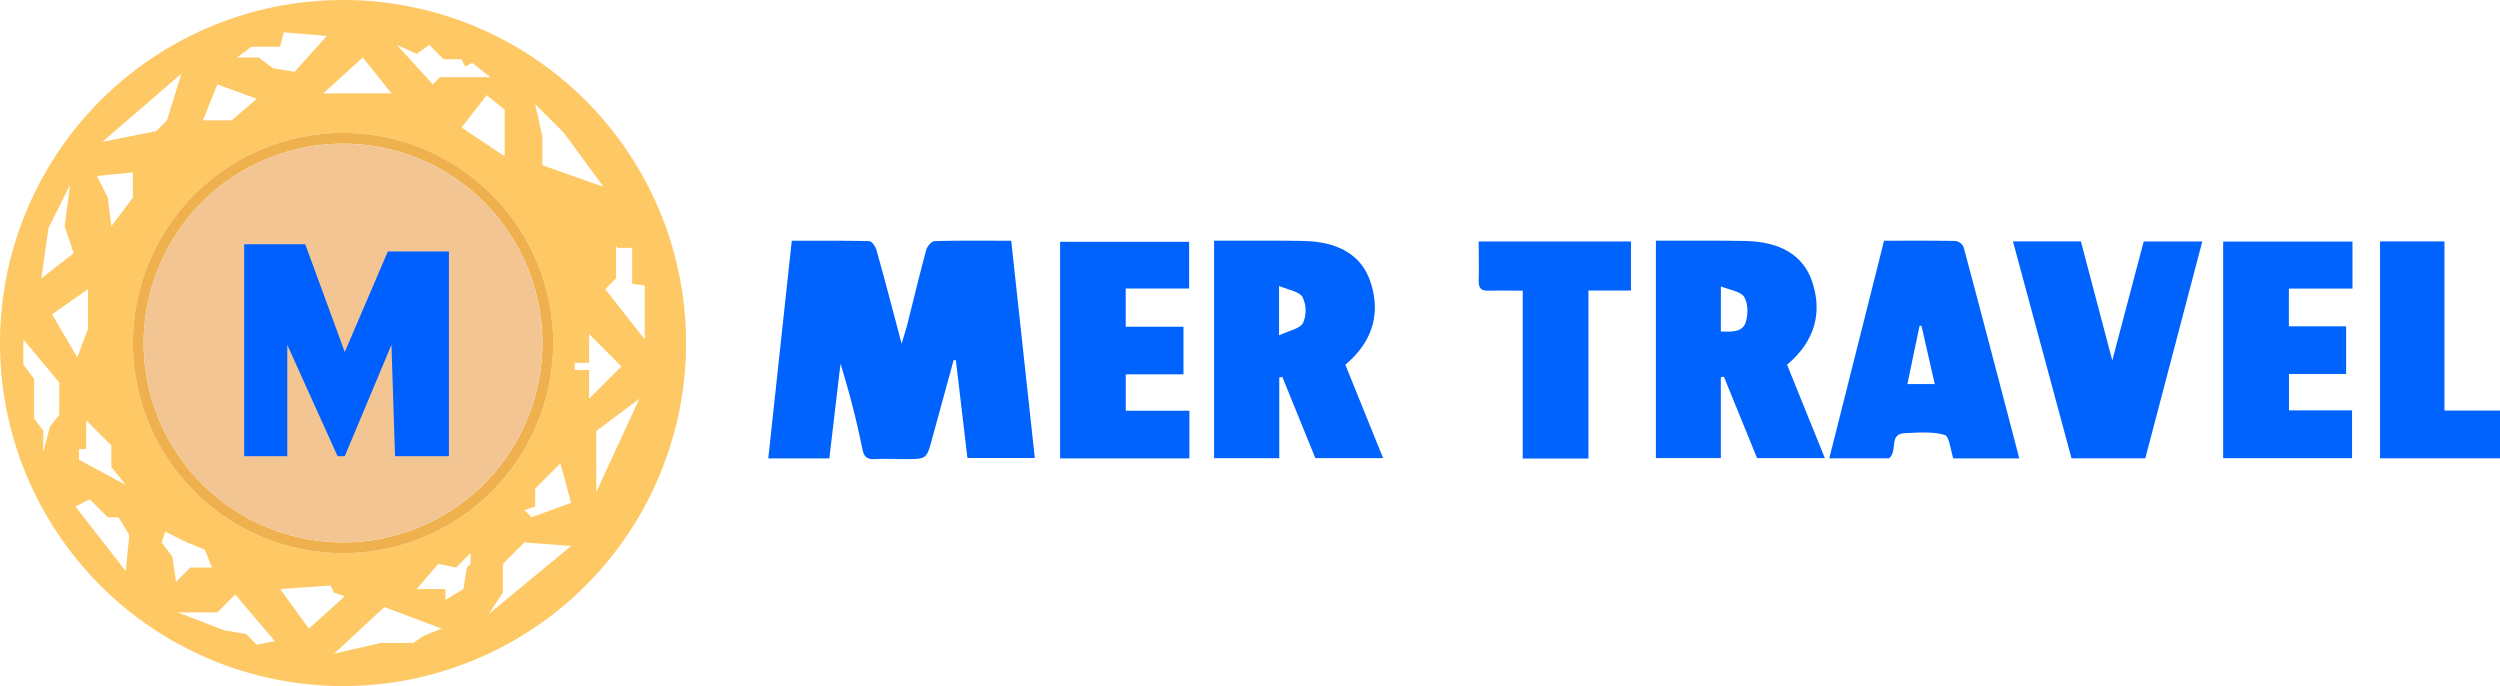 <?xml version="1.0" encoding="UTF-8"?>
<svg width="696" height="191" data-name="Layer 1" version="1.1" viewBox="0 0 696 191" xmlns="http://www.w3.org/2000/svg">
 <defs>
  <style>.cls-1{fill:#fec864;}.cls-2{fill:#efb14e;}.cls-3{fill:#f3c593;}.cls-4{fill:#005fff;}.cls-5{fill:#0063fd;}</style>
 </defs>
 <title>logotip yazi ile</title>
 <path class="cls-1" d="m95.5 0a95.5 95.5 0 1 0 95.5 95.5 95.5 95.5 0 0 0-95.5-95.5zm61.5 37 11 15-17-6v-8l-2-9zm-41-22 3.5-2.5 4 4h5l1 2 2-1 5 4h-14l-2 2-10-11zm24.5 15.5v13l-12-8 7-9zm-39.5-14.5 8 10h-19zm-31-3h8l1-4 12 1-9 10-6-1-4-3h-6zm-9.5 10.5 11 4-7 6h-8zm-10-3-4 13-3 3-15 3zm-13.5 27.5v7l-6 8-1-8-3-6zm-2 87-13-7v-3h2v-8l7 7v6zm-10.5-54.5v11l-3 8-7-12 9.65-6.76zm-11-17 6-12-1.5 11.5 2.5 7.5-9 7zm3 52-2.56 3.2-1.94 7.3 0.09-6.05-2.59-3.45v-11l-3-4v-7l10 12zm18.5 43.5-14-18 4-2 5 5h3l3 5zm60.5-122a58.5 58.5 0 1 1-58.5 58.5 58.5 58.5 0 0 1 58.5-58.5zm-47.5 118-3-4 1-3 6 3 5 2 2 5h-6l-4 4zm23.5 24.5-3-3-6-1-13-5h11l5-5 11 13zm6.5-15.5 14-1 1 2 3 1-10 9zm40 13-3 2h-9l-13 3 14-13 16 6zm13-20-1 1-1 6-5 3v-3h-8l6-7 5 1 4-4zm5 14 4-6v-8l6-6 13 1zm12-27-2-2 3-1v-5l7-7 3 11zm12-41v-2h4v-8l9 9-9 9v-8zm6 34v-17l12-9zm2.5-56.5 3-3v-9l0.5 0.5h4v10l3.5 0.5v15z" fill="#fec864"/>
 <path class="cls-2" d="m95.5 37a58.5 58.5 0 1 0 58.5 58.5 58.5 58.5 0 0 0-58.5-58.5zm0 114a55.5 55.5 0 1 1 55.5-55.5 55.5 55.5 0 0 1-55.5 55.5z" fill="#efb14e"/>
 <circle class="cls-3" cx="95.48" cy="95.5" r="55.5" fill="#f3c593"/>
 <path class="cls-4" d="m67.98 68v59h12v-31l14 31h2l13-31 1 31h15v-57h-17l-12 28-11-30z" fill="#005fff"/>
 <g transform="translate(213.89 -168.06)" fill="#0063fd">
  <path class="cls-5" d="m55.44 295.56c-1.07-9.12-2.14-18.15-3.21-27.19l-0.62-0.08q-3 11-6 21.92c-1.54 5.66-1.52 5.66-7.45 5.66-2.84 0-5.69-0.12-8.52 0-2.14 0.13-3-0.62-3.43-2.75a243.27 243.27 0 0 0-6.1-23.78l-3.11 26.33h-17l6.54-60.58c7.34 0 14.46-0.07 21.58 0.11 0.7 0 1.72 1.49 2 2.45 2.32 8.3 4.51 16.64 7 26.11 0.72-2.45 1.2-3.87 1.57-5.33 1.75-6.93 3.41-13.89 5.28-20.78 0.27-1 1.51-2.44 2.34-2.46 7-0.2 14-0.11 21.32-0.11 2.2 20.24 4.37 40.19 6.57 60.48z"/>
  <path class="cls-5" d="m160.65 269.6 10.52 26h-18.87l-9.19-22.62-0.85 0.15v22.5h-18.15v-60.56h4.29c6.91 0 13.82-0.06 20.72 0.08 9.65 0.21 15.92 4 18.39 11 3.13 8.91 0.87 16.96-6.86 23.45zm-18.45-8.17c2.82-1.36 5.83-1.85 6.68-3.47a8.67 8.67 0 0 0-0.14-7.17c-0.89-1.58-3.9-2-6.54-3.13z"/>
  <path class="cls-5" d="m283.63 269.6 10.52 26h-18.87l-9.24-22.67-0.85 0.15v22.5h-18.08v-60.51h4.29c6.9 0 13.82-0.06 20.72 0.08 9.65 0.21 15.92 4 18.39 11 3.11 8.91 0.85 16.96-6.88 23.45zm-18.44-9.25c3.12 0.1 6.13 0.28 7-2.77 0.6-2.14 0.59-5.17-0.53-6.89-1-1.55-3.92-1.86-6.46-2.91z"/>
  <path class="cls-5" d="m310.63 235.08c6.86 0 13.38-0.06 19.91 0.07a3 3 0 0 1 2.25 1.73c5.21 19.49 10.31 39 15.49 58.79h-18.37c-0.77-2.27-1.08-6.13-2.41-6.52-3.41-1-7.29-0.65-11-0.5-4.7 0.18-1.94 4.87-4.47 7h-16.64zm6.5 39.9h7.62c-1.27-5.55-2.48-10.88-3.69-16.2h-0.55z"/>
  <path class="cls-5" d="m362.82 295.66c-5.41-20-10.82-40.07-16.3-60.39h18.91c2.82 10.68 5.63 21.35 8.74 33.15 3.1-11.75 5.92-22.41 8.75-33.14h16.31c-5.33 20.27-10.58 40.24-15.87 60.38z"/>
  <path class="cls-5" d="m99.52 272.28v10.13h17.72v13.27h-36v-60.3h35.92v13h-17.65v10.64h16.08v13.26z"/>
  <path class="cls-5" d="m441.04 235.31v13.09h-17.71v10.51h15.94v13.26h-15.91v10.14h17.56v13.31h-35.88v-60.31z"/>
  <path class="cls-5" d="m228.33 295.71h-18.29v-46.72c-3.38 0-6.42-0.09-9.45 0-2.08 0.09-2.87-0.68-2.81-2.76 0.11-3.56 0-7.13 0-10.94h42.39v13.65h-11.84z"/>
  <path class="cls-5" d="m466.65 282.36h15.46v13.29h-33.39v-60.38h17.93z"/>
 </g>
</svg>
